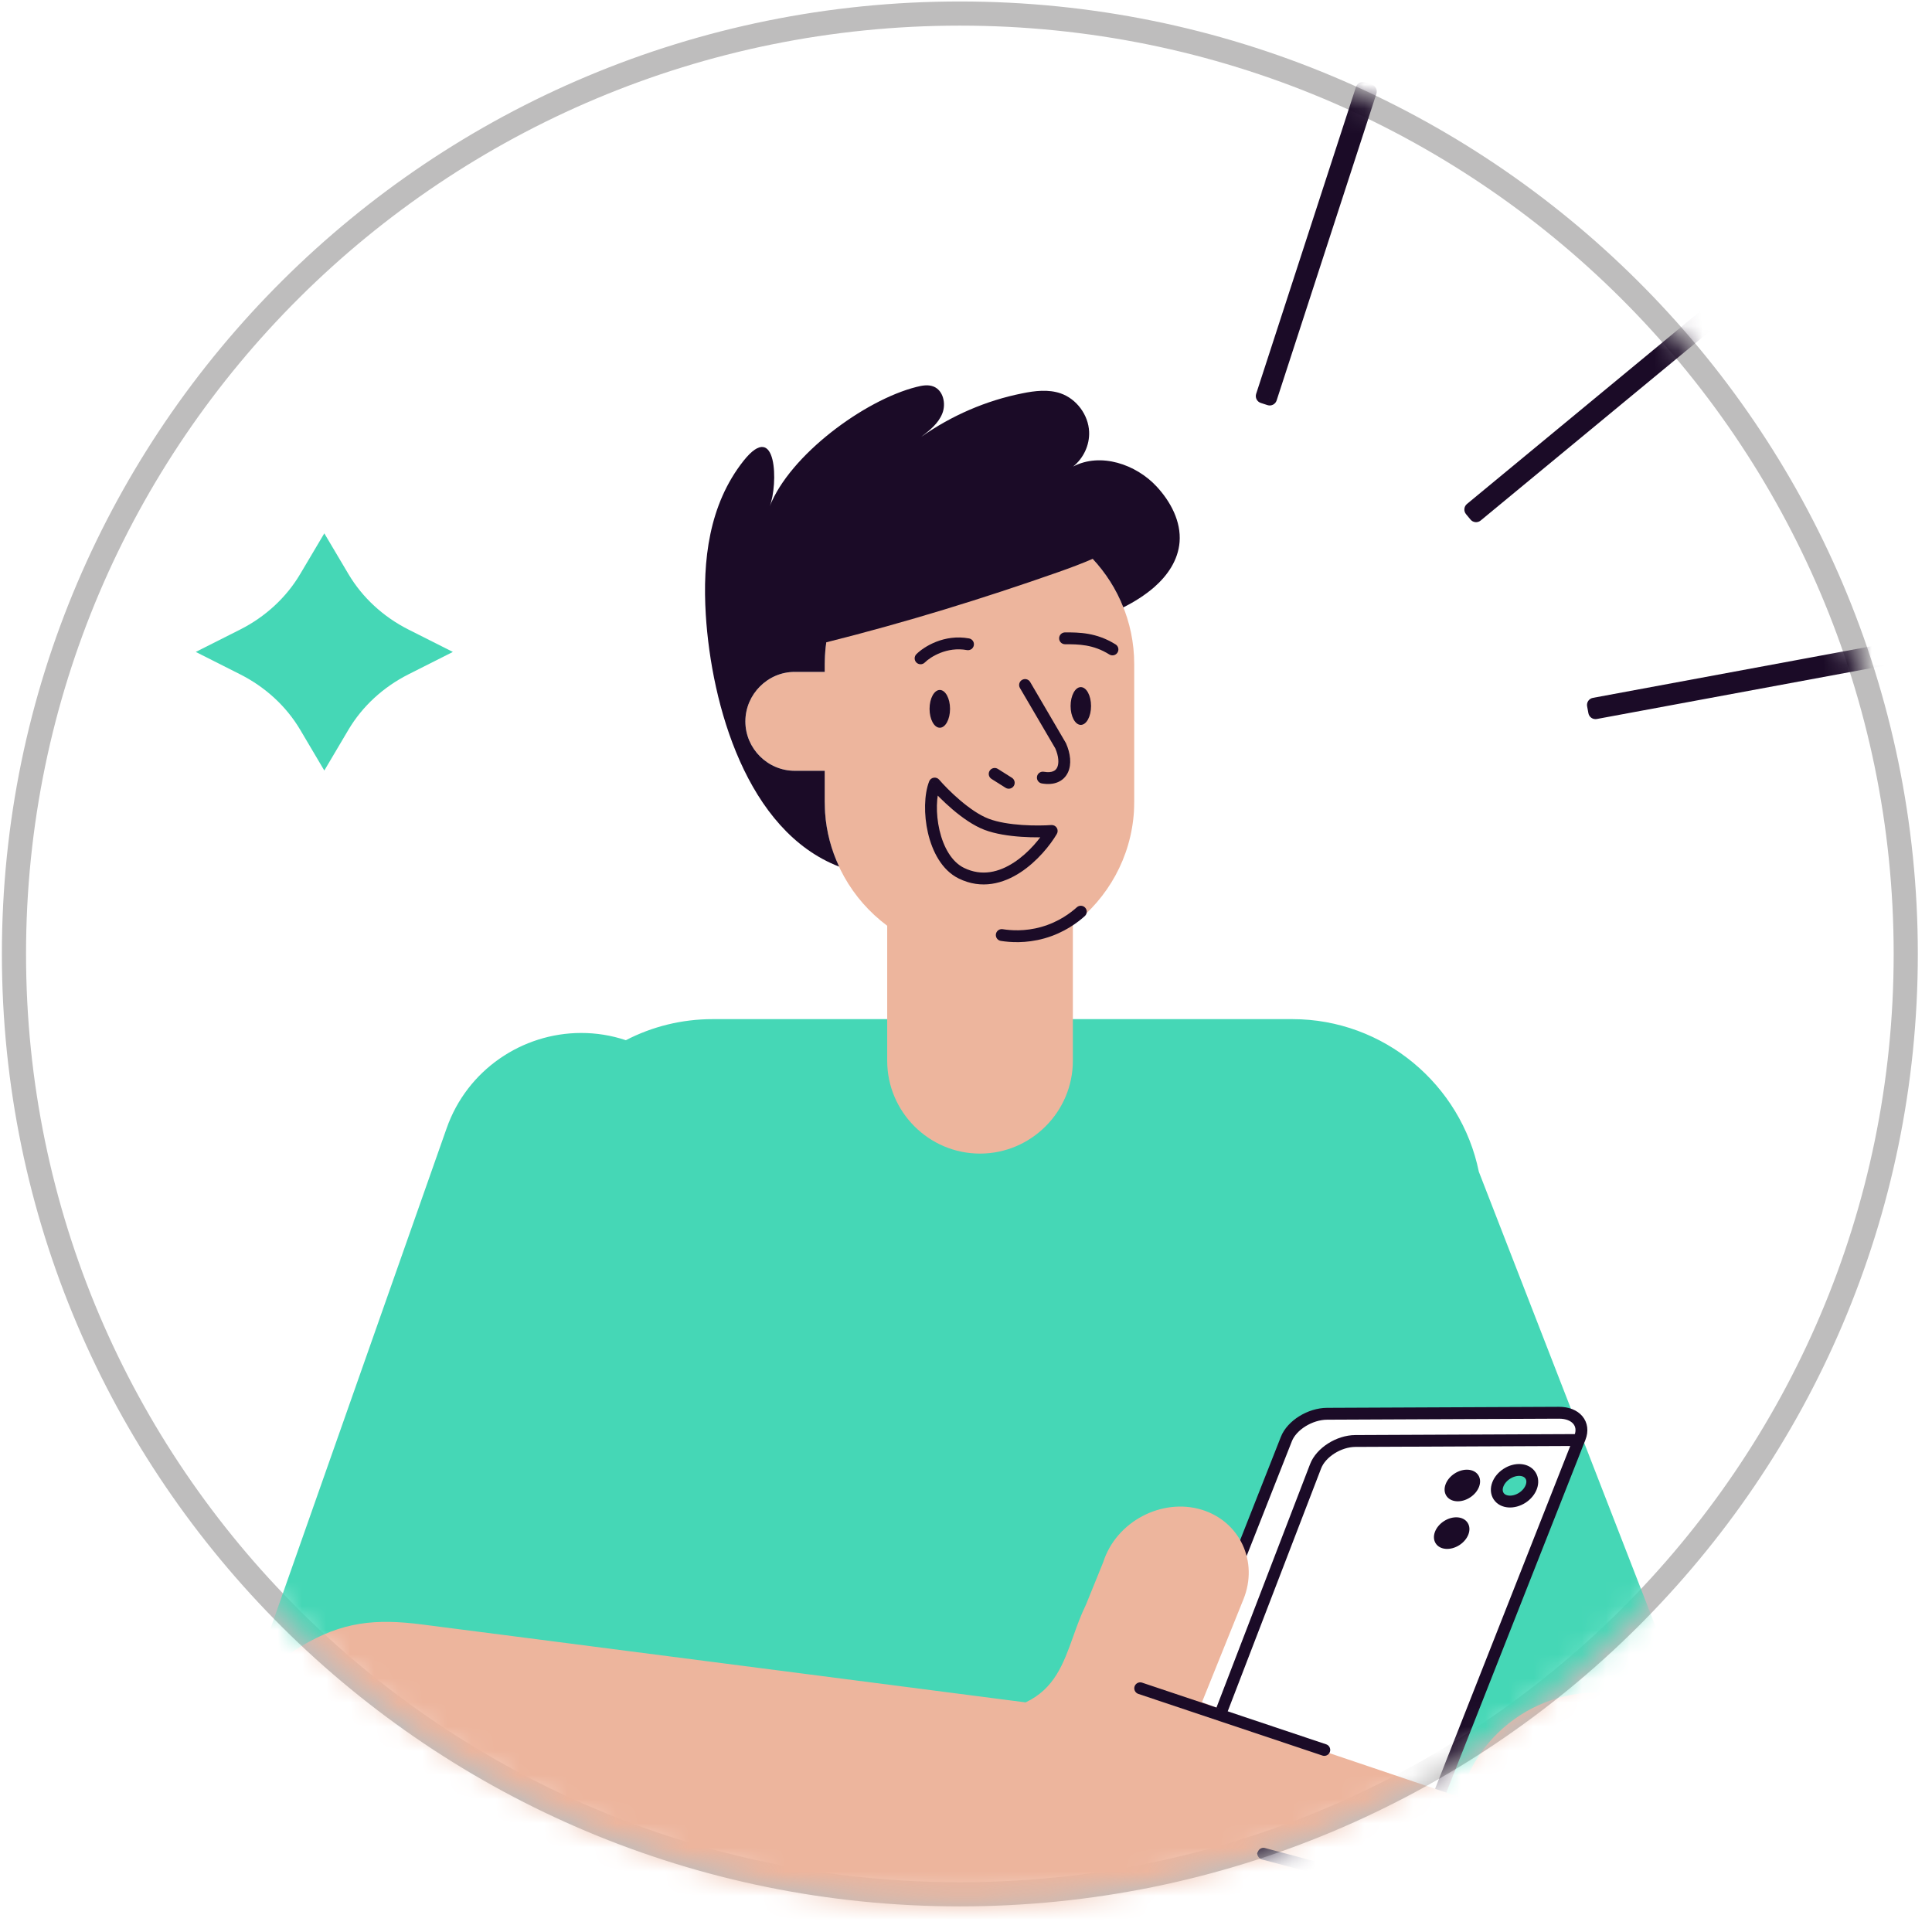 <svg width="80" height="80" viewBox="0 0 80 80" fill="none" xmlns="http://www.w3.org/2000/svg">
<rect x="0" y="0" width="80" height="80" fill="#808080" stroke="none"/>
<g clip-path="url(#clip0)">
<path d="M80 0H0V80H80V0Z" fill="white"/>
<path d="M93.491 -14H-14V93H93.491V-14Z" fill="white"/>
<path d="M39.745 78.439C61.377 78.439 78.913 61.005 78.913 39.5C78.913 17.995 61.377 0.561 39.745 0.561C18.114 0.561 0.578 17.995 0.578 39.5C0.578 61.005 18.114 78.439 39.745 78.439Z" fill="white" stroke="#BEBDBD"/>
<path d="M-2.22 -2.22V-3.22H-3.22V-2.22H-2.22ZM81.711 -2.22H82.711V-3.22H81.711V-2.22ZM81.711 81.22V82.22H82.711V81.22H81.711ZM-2.22 81.22H-3.22V82.22H-2.22V81.22ZM-2.22 -1.22H81.711V-3.22H-2.22V-1.22ZM80.711 -2.22V81.22H82.711V-2.22H80.711ZM81.711 80.22H-2.22V82.22H81.711V80.22ZM-1.22 81.22V-2.22H-3.22V81.22H-1.22Z" fill="#BEBDBD"/>
<mask id="mask0" mask-type="alpha" maskUnits="userSpaceOnUse" x="0" y="0" width="79" height="79">
<path fill-rule="evenodd" clip-rule="evenodd" d="M39.745 78.766C61.296 78.766 78.766 61.186 78.766 39.5C78.766 17.814 61.296 0.234 39.745 0.234C18.195 0.234 0.725 17.814 0.725 39.5C0.725 61.186 18.195 78.766 39.745 78.766Z" fill="white"/>
</mask>
<g mask="url(#mask0)">
<path d="M58.476 74.412V94.261H22.113L23.382 68.503L21.605 73.553C20.526 76.631 17.129 78.251 14.061 77.156C10.989 76.057 9.369 72.646 10.449 69.568L18.494 46.72C19.343 44.296 21.63 42.773 24.064 42.773C24.683 42.773 25.301 42.867 25.915 43.073C26.995 42.513 28.217 42.2 29.513 42.2H53.514C57.313 42.2 60.503 44.923 61.235 48.517L70.757 73.023C72.092 76.45 70.614 80.072 67.473 81.068C64.337 82.064 58.476 74.412 58.476 74.412Z" fill="#45D7B6"/>
<path fill-rule="evenodd" clip-rule="evenodd" d="M57.746 75.766L48.144 75.809C47.442 75.812 47.053 75.347 47.278 74.775L53.267 59.585C53.492 59.014 54.25 58.544 54.952 58.541L64.554 58.499C65.255 58.496 65.645 58.961 65.42 59.532L59.431 74.722C59.205 75.293 58.447 75.763 57.746 75.766Z" fill="white" stroke="#1B0B27" stroke-width="0.491" stroke-linecap="round" stroke-linejoin="round"/>
<path d="M58.844 76.894L49.481 76.936C48.797 76.939 48.417 76.475 48.636 75.903L54.477 60.713C54.697 60.141 55.436 59.672 56.12 59.668L65.484 59.627" stroke="#1B0B27" stroke-width="0.491" stroke-linejoin="round"/>
<path fill-rule="evenodd" clip-rule="evenodd" d="M61.214 61.084C61.39 61.358 61.238 61.771 60.872 62.007C60.508 62.243 60.068 62.212 59.891 61.938C59.714 61.664 59.867 61.251 60.232 61.015C60.597 60.779 61.037 60.81 61.214 61.084Z" fill="#1B0B27"/>
<path fill-rule="evenodd" clip-rule="evenodd" d="M63.375 61.095C63.552 61.369 63.4 61.782 63.035 62.019C62.669 62.254 62.23 62.223 62.053 61.949C61.876 61.675 62.028 61.262 62.394 61.026C62.759 60.791 63.199 60.821 63.375 61.095Z" fill="#45D7B6" stroke="#1B0B27" stroke-width="0.491" stroke-linecap="round" stroke-linejoin="round"/>
<path fill-rule="evenodd" clip-rule="evenodd" d="M60.772 63.056C60.949 63.33 60.797 63.743 60.431 63.979C60.066 64.214 59.627 64.184 59.45 63.909C59.273 63.636 59.425 63.223 59.791 62.987C60.156 62.751 60.595 62.782 60.772 63.056Z" fill="#1B0B27"/>
<path fill-rule="evenodd" clip-rule="evenodd" d="M61.808 71.98C61.146 72.697 60.696 73.536 60.456 74.42L51.936 71.542C51.298 71.12 50.591 70.772 49.831 70.502C49.82 70.499 49.81 70.496 49.8 70.492C49.79 70.488 49.781 70.484 49.772 70.482L51.489 66.222C52.118 64.666 51.342 63.002 49.767 62.516C48.118 62.013 46.223 62.993 45.682 64.685L45.45 65.258C45.29 65.652 45.13 66.046 44.969 66.442C44.753 66.882 44.593 67.332 44.437 67.769C44.035 68.891 43.665 69.927 42.468 70.492C38.316 69.957 34.168 69.422 30.016 68.883C27.896 68.609 25.778 68.336 23.661 68.063L23.658 68.062L20.882 67.704C19.753 67.557 18.619 67.41 17.485 67.267C15.551 67.017 14.167 67.145 12.454 68.18C11.581 68.705 10.785 69.358 10.103 70.124C5.862 74.89 9.99 81.6 15.723 82.297L42.035 85.363L45.302 86.171C45.592 86.242 45.885 86.298 46.181 86.337L55.868 87.622C56.187 87.735 56.516 87.789 56.835 87.789C57.919 87.789 58.916 87.166 59.274 86.154C59.711 84.908 58.891 83.867 57.586 83.342L57.983 83.421C58.189 83.494 58.395 83.528 58.602 83.528C59.652 83.528 60.663 82.665 61.002 81.707C61.404 80.564 60.712 79.273 59.465 78.831L56.933 78.095L60.737 79.062C60.876 79.098 61.015 79.118 61.151 79.124C61.426 79.561 61.763 79.97 62.162 80.335L77.04 93.959C77.036 95.201 77.354 96.447 78.002 97.565L79.531 104.729C79.744 105.751 80.748 106.403 81.772 106.185C82.797 105.968 83.454 104.963 83.241 103.942L82.438 100.15C82.406 100.011 83.311 99.667 83.424 99.629C83.795 99.48 84.21 99.489 84.573 99.654C86.615 100.604 89.821 110.51 89.89 110.727C90.037 111.19 90.363 111.574 90.795 111.795C91.228 112.016 91.731 112.055 92.194 111.904L92.341 111.859C93.303 111.535 93.83 110.503 93.524 109.54L93.263 108.711C93.475 108.709 93.685 108.671 93.884 108.595L94.028 108.544C94.976 108.183 95.462 107.131 95.118 106.182C95.118 106.182 91.989 94.458 91.21 92.244C91.209 92.239 91.207 92.235 91.202 92.233C90.723 90.264 89.441 88.63 87.725 87.681L70.202 71.635C67.796 69.432 64.019 69.587 61.808 71.98ZM56.933 78.095L55.926 77.84L52.098 76.863L52.054 76.755L52.083 76.681L55.922 77.8L56.933 78.095ZM57.586 83.342L54.763 82.772L50.891 81.992L54.778 82.753L57.399 83.268C57.417 83.275 57.434 83.281 57.451 83.288L57.451 83.288C57.496 83.305 57.539 83.321 57.586 83.342Z" fill="#EDB59D"/>
<path d="M59.682 78.727L52.318 76.76" stroke="#1B0B27" stroke-width="0.491" stroke-linecap="round" stroke-linejoin="round"/>
<path d="M54.836 72.461L47.214 69.908" stroke="#1B0B27" stroke-width="0.491" stroke-linecap="round" stroke-linejoin="round"/>
<path d="M46.965 27.495V33.2C46.965 33.327 46.96 33.46 46.955 33.588C46.838 35.502 45.873 37.199 44.425 38.297V43.924C44.425 46.04 42.692 47.768 40.581 47.768C38.465 47.768 36.737 46.04 36.737 43.924V38.333C35.278 37.247 34.297 35.561 34.165 33.651V33.646C34.159 33.539 34.154 33.429 34.154 33.323C34.149 33.28 34.149 33.243 34.149 33.2V31.917H32.912C31.788 31.917 30.865 30.994 30.865 29.87C30.865 29.308 31.098 28.794 31.47 28.423C31.841 28.052 32.35 27.823 32.912 27.823H34.149V27.495C34.149 27.442 34.149 27.384 34.154 27.33C34.239 23.883 37.087 21.089 40.56 21.089C42.32 21.089 43.921 21.811 45.083 22.971C46.244 24.133 46.965 25.734 46.965 27.495Z" fill="#EDB59D"/>
<path d="M48.844 22.442C48.783 23.19 48.358 23.819 47.786 24.32C47.406 24.649 46.961 24.927 46.515 25.15C46.222 24.401 45.786 23.722 45.245 23.14C44.794 23.338 44.313 23.515 43.843 23.682C40.734 24.775 37.526 25.767 34.215 26.597C34.18 26.84 34.16 27.083 34.154 27.331C34.15 27.382 34.15 27.443 34.15 27.493V27.822H32.91C32.348 27.822 31.842 28.05 31.467 28.425C31.097 28.794 30.864 29.31 30.864 29.872C30.864 30.995 31.786 31.917 32.91 31.917H34.15V33.203C34.15 33.243 34.15 33.279 34.154 33.324C34.154 33.431 34.16 33.542 34.165 33.648V33.653C34.22 34.448 34.423 35.197 34.746 35.885C30.92 34.407 29.458 29.189 29.225 25.453C29.088 23.216 29.351 20.898 30.789 19.081C32.181 17.329 32.226 20.068 31.872 20.969C32.702 18.843 35.795 16.565 37.946 16.023C38.179 15.963 38.427 15.917 38.649 16.003C39.059 16.16 39.181 16.717 39.019 17.122C38.857 17.532 38.498 17.82 38.148 18.088C39.399 17.208 40.831 16.585 42.334 16.287C42.856 16.18 43.407 16.115 43.914 16.287C44.577 16.515 45.068 17.178 45.098 17.876C45.123 18.433 44.86 18.98 44.435 19.319C45.574 18.721 47.041 19.227 47.892 20.144C48.474 20.771 48.91 21.591 48.844 22.442Z" fill="#1B0B27"/>
<path d="M41.481 38.718C41.823 38.772 42.446 38.826 43.18 38.62C43.966 38.398 44.493 37.986 44.754 37.751" stroke="#1B0B27" stroke-width="0.491" stroke-linecap="round" stroke-linejoin="round"/>
<path d="M44.102 26.186C43.966 26.186 43.856 26.296 43.856 26.432C43.856 26.567 43.966 26.677 44.102 26.677V26.186ZM45.935 27.1C46.05 27.172 46.201 27.137 46.273 27.022C46.345 26.907 46.31 26.756 46.195 26.684L45.935 27.1ZM42.657 28.24C42.589 28.123 42.438 28.084 42.321 28.153C42.204 28.221 42.165 28.371 42.233 28.488L42.657 28.24ZM43.918 30.88L44.142 30.781L44.137 30.768L44.129 30.756L43.918 30.88ZM43.223 31.957C43.089 31.934 42.962 32.024 42.94 32.157C42.917 32.291 43.006 32.418 43.14 32.441L43.223 31.957ZM44.102 26.677C44.661 26.677 45.263 26.68 45.935 27.1L46.195 26.684C45.395 26.184 44.667 26.186 44.102 26.186V26.677ZM42.233 28.488L43.706 31.004L44.129 30.756L42.657 28.24L42.233 28.488ZM43.693 30.979C43.848 31.331 43.852 31.617 43.776 31.778C43.741 31.852 43.688 31.904 43.611 31.936C43.53 31.971 43.406 31.988 43.223 31.957L43.14 32.441C43.387 32.483 43.611 32.469 43.801 32.389C43.995 32.308 44.136 32.165 44.22 31.987C44.382 31.643 44.325 31.195 44.142 30.781L43.693 30.979Z" fill="#1B0B27"/>
<path d="M44.754 30.016C44.988 30.016 45.178 29.666 45.178 29.234C45.178 28.802 44.988 28.452 44.754 28.452C44.52 28.452 44.331 28.802 44.331 29.234C44.331 29.666 44.52 30.016 44.754 30.016Z" fill="#1B0B27"/>
<path d="M38.915 30.134C39.149 30.134 39.339 29.785 39.339 29.352C39.339 28.92 39.149 28.57 38.915 28.57C38.681 28.57 38.491 28.92 38.491 29.352C38.491 29.785 38.681 30.134 38.915 30.134Z" fill="#1B0B27"/>
<path d="M41.318 31.838C41.204 31.766 41.052 31.8 40.98 31.915C40.907 32.029 40.942 32.181 41.056 32.253L41.318 31.838ZM41.639 32.621C41.754 32.694 41.905 32.659 41.978 32.545C42.05 32.43 42.016 32.279 41.901 32.206L41.639 32.621ZM41.056 32.253L41.639 32.621L41.901 32.206L41.318 31.838L41.056 32.253Z" fill="#1B0B27"/>
<path d="M38.703 32.444L38.889 32.285C38.833 32.219 38.746 32.188 38.661 32.203C38.576 32.217 38.505 32.275 38.474 32.356L38.703 32.444ZM43.55 34.408L43.761 34.532C43.807 34.453 43.806 34.356 43.758 34.278C43.71 34.201 43.623 34.156 43.532 34.163L43.55 34.408ZM39.807 36.156L39.915 35.936L39.807 36.156ZM38.516 32.604C38.708 32.828 39.046 33.179 39.443 33.517C39.836 33.851 40.306 34.187 40.762 34.361L40.938 33.902C40.559 33.758 40.14 33.465 39.76 33.142C39.384 32.823 39.065 32.49 38.889 32.285L38.516 32.604ZM40.762 34.361C41.213 34.533 41.779 34.615 42.289 34.65C42.803 34.685 43.281 34.674 43.568 34.653L43.532 34.163C43.267 34.183 42.812 34.193 42.322 34.16C41.829 34.126 41.321 34.049 40.938 33.902L40.762 34.361ZM43.338 34.283C43.097 34.694 42.607 35.307 41.985 35.713C41.368 36.116 40.655 36.299 39.915 35.936L39.699 36.377C40.647 36.842 41.549 36.585 42.254 36.124C42.953 35.666 43.491 34.991 43.761 34.532L43.338 34.283ZM39.915 35.936C39.41 35.688 39.068 35.086 38.903 34.379C38.739 33.675 38.771 32.949 38.932 32.533L38.474 32.356C38.267 32.891 38.247 33.724 38.425 34.49C38.603 35.253 38.997 36.032 39.699 36.377L39.915 35.936Z" fill="#1B0B27"/>
<path d="M37.946 27.087C37.85 27.182 37.85 27.338 37.946 27.434C38.042 27.529 38.197 27.529 38.293 27.434L37.946 27.087ZM40.038 26.919C40.172 26.943 40.3 26.855 40.324 26.722C40.349 26.588 40.261 26.46 40.127 26.436L40.038 26.919ZM38.293 27.434C38.522 27.204 39.21 26.766 40.038 26.919L40.127 26.436C39.091 26.245 38.249 26.784 37.946 27.087L38.293 27.434Z" fill="#1B0B27"/>
<path d="M66.014 29.192L65.959 28.897C65.796 28.927 65.689 29.083 65.719 29.246L66.014 29.192ZM79.176 26.751L79.471 26.696C79.441 26.534 79.284 26.426 79.121 26.456L79.176 26.751ZM66.067 29.477L65.772 29.532C65.786 29.61 65.831 29.68 65.897 29.725C65.962 29.77 66.043 29.787 66.121 29.772L66.067 29.477ZM79.229 27.037L79.284 27.332C79.362 27.317 79.431 27.272 79.476 27.207C79.521 27.141 79.539 27.061 79.524 26.982L79.229 27.037ZM71.251 12.575L71.483 12.384C71.377 12.256 71.188 12.238 71.06 12.344L71.251 12.575ZM60.936 21.098L60.745 20.867C60.617 20.972 60.599 21.161 60.704 21.289L60.936 21.098ZM71.436 12.799L71.628 13.03C71.689 12.98 71.728 12.907 71.735 12.827C71.743 12.748 71.718 12.669 71.668 12.608L71.436 12.799ZM61.121 21.322L60.89 21.513C60.94 21.575 61.013 21.613 61.092 21.621C61.172 21.628 61.251 21.604 61.312 21.553L61.121 21.322ZM56.432 3.696L56.525 3.411C56.367 3.36 56.198 3.446 56.147 3.603L56.432 3.696ZM52.3 16.4L52.015 16.307C51.99 16.383 51.996 16.465 52.033 16.536C52.069 16.607 52.132 16.661 52.207 16.685L52.3 16.4ZM56.709 3.786L56.994 3.879C57.019 3.803 57.012 3.721 56.976 3.65C56.94 3.579 56.877 3.526 56.802 3.501L56.709 3.786ZM52.577 16.49L52.484 16.775C52.641 16.827 52.81 16.74 52.862 16.583L52.577 16.49ZM66.068 29.486L79.231 27.046L79.121 26.456L65.959 28.897L66.068 29.486ZM66.362 29.423L66.309 29.137L65.719 29.246L65.772 29.532L66.362 29.423ZM79.174 26.742L66.012 29.183L66.121 29.772L79.284 27.332L79.174 26.742ZM78.881 26.806L78.934 27.092L79.524 26.982L79.471 26.696L78.881 26.806ZM71.06 12.344L60.745 20.867L61.127 21.329L71.442 12.806L71.06 12.344ZM71.668 12.608L71.483 12.384L71.02 12.766L71.205 12.99L71.668 12.608ZM61.312 21.553L71.628 13.03L71.245 12.568L60.93 21.091L61.312 21.553ZM60.704 21.289L60.89 21.513L61.352 21.131L61.167 20.907L60.704 21.289ZM56.147 3.603L52.015 16.307L52.585 16.493L56.718 3.789L56.147 3.603ZM56.802 3.501L56.525 3.411L56.34 3.982L56.616 4.071L56.802 3.501ZM52.862 16.583L56.994 3.879L56.423 3.693L52.291 16.397L52.862 16.583ZM52.207 16.685L52.484 16.775L52.669 16.205L52.393 16.115L52.207 16.685Z" fill="#1B0B27"/>
<path d="M13.429 22.085L12.427 23.775C11.852 24.744 10.989 25.541 9.939 26.071L8.106 26.995L9.939 27.92C10.988 28.449 11.852 29.244 12.427 30.212L13.429 31.906L14.431 30.212C15.006 29.244 15.87 28.449 16.919 27.92L18.752 26.995L16.919 26.071C15.869 25.541 15.006 24.744 14.431 23.775L13.429 22.085Z" fill="#45D7B6"/>
</g>
</g>
<defs>
<clipPath id="clip0">
<rect width="80" height="80" fill="white"/>
</clipPath>
</defs>
</svg>
